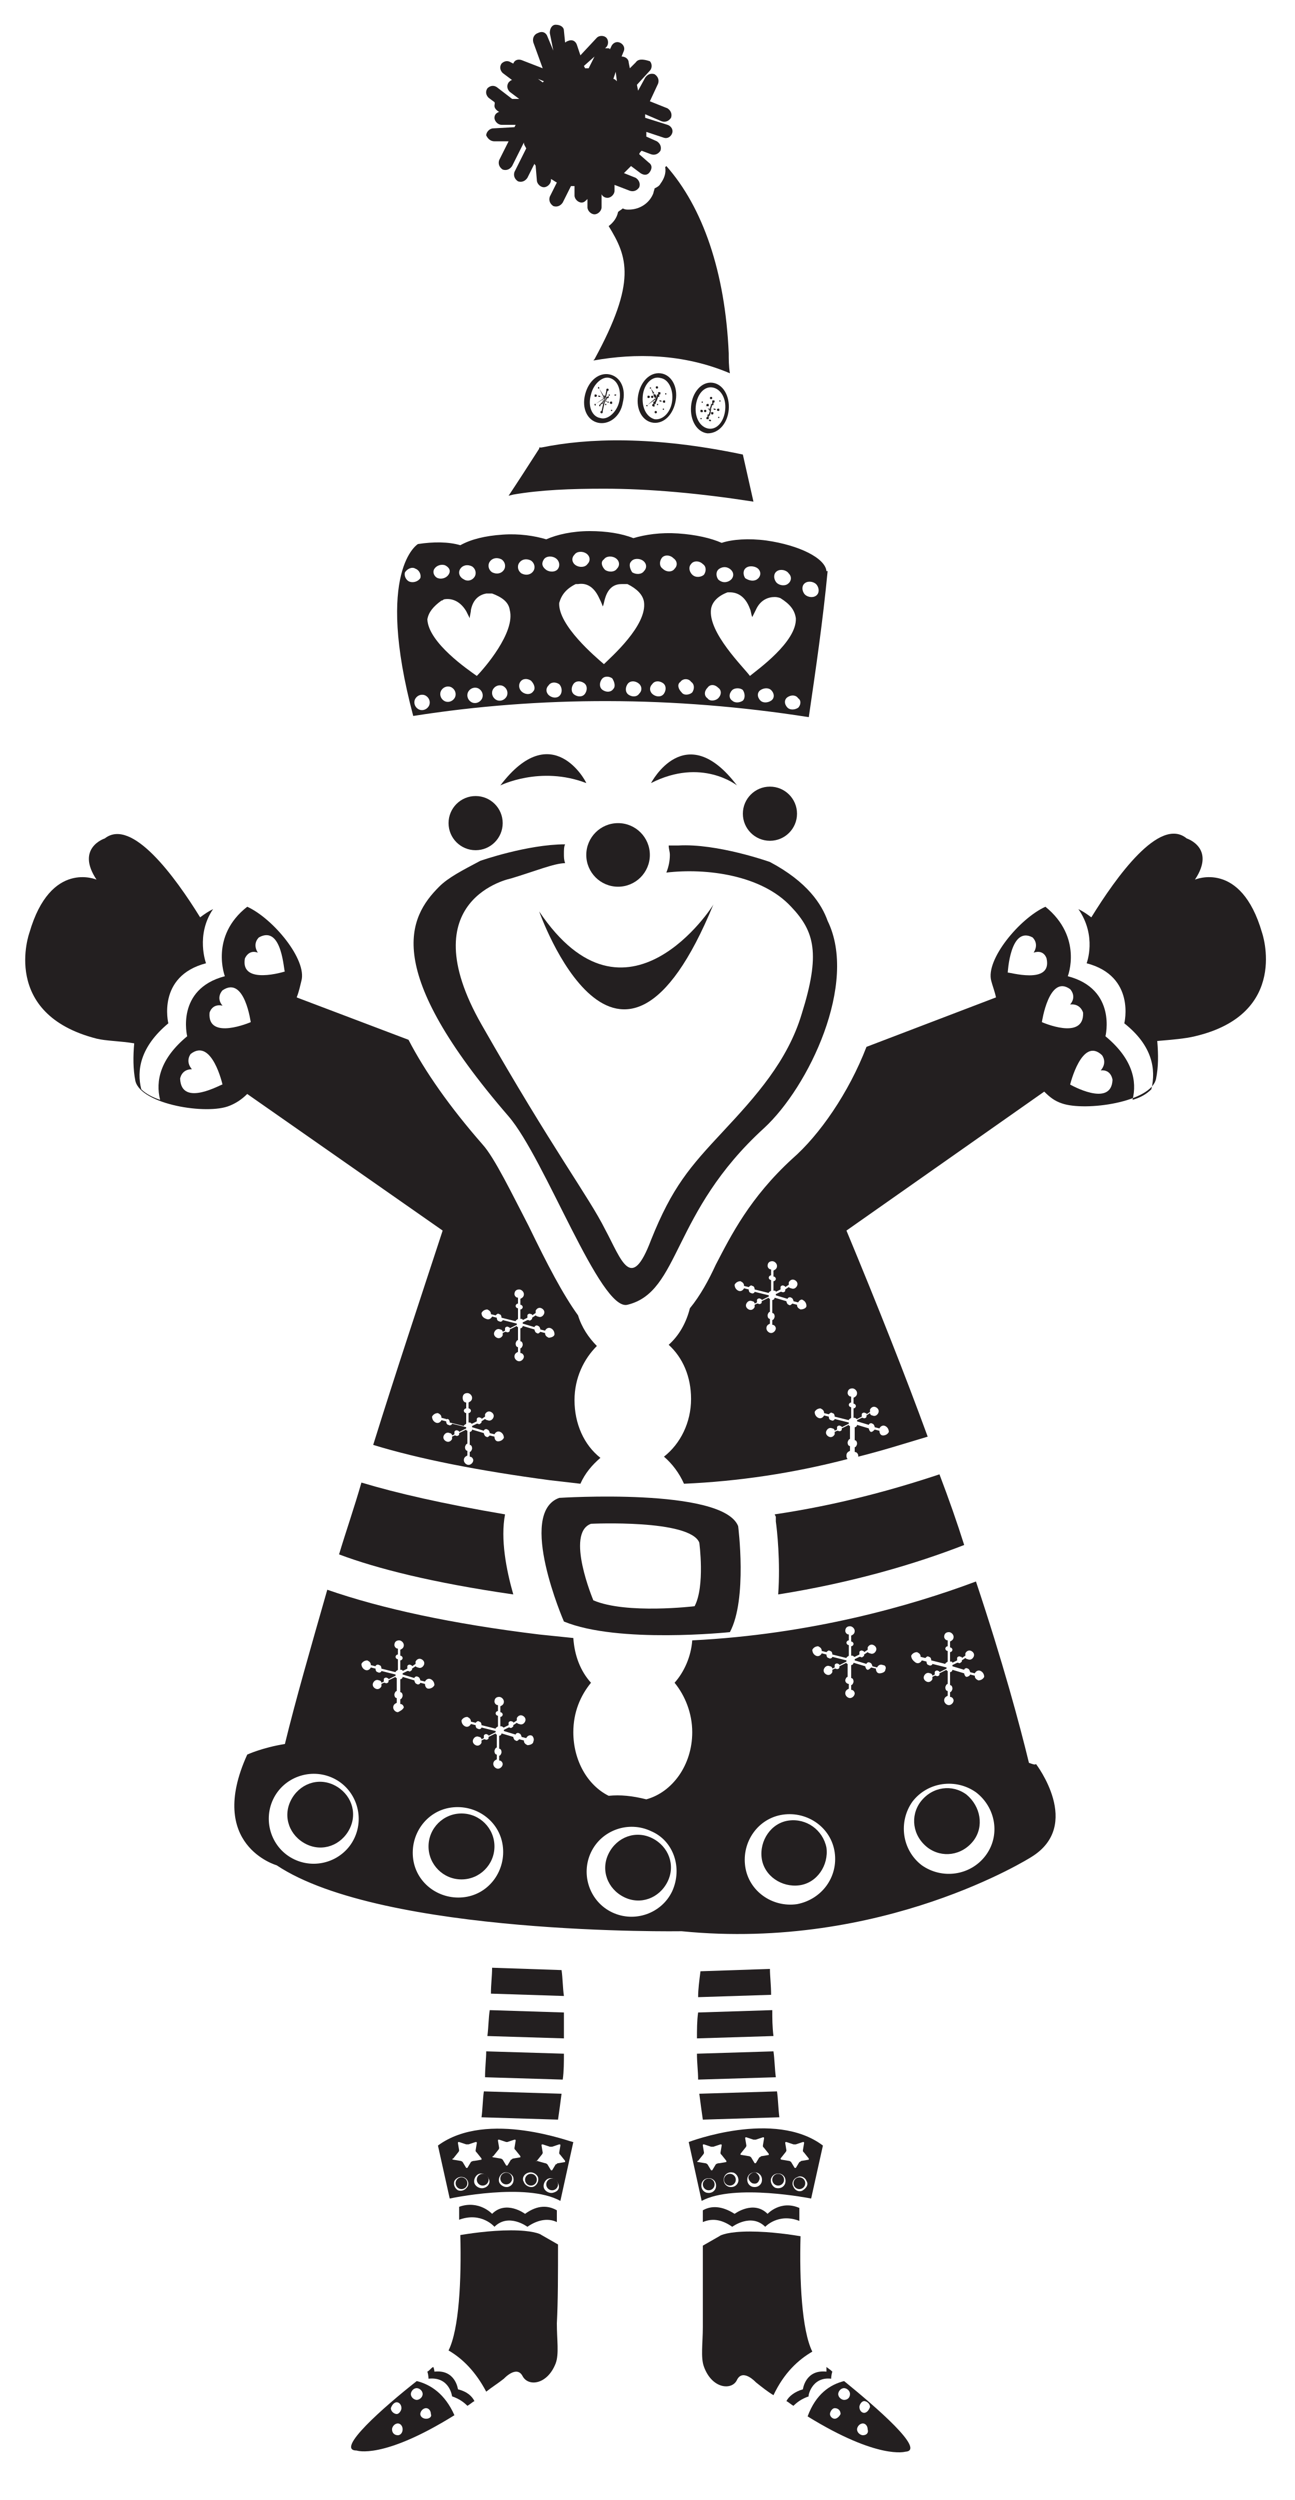 <?xml version="1.0" encoding="utf-8"?>
<!-- Generator: Adobe Illustrator 18.1.0, SVG Export Plug-In . SVG Version: 6.00 Build 0)  -->
<!DOCTYPE svg PUBLIC "-//W3C//DTD SVG 1.1//EN" "http://www.w3.org/Graphics/SVG/1.1/DTD/svg11.dtd">
<svg version="1.1" id="Layer_1" xmlns="http://www.w3.org/2000/svg" xmlns:xlink="http://www.w3.org/1999/xlink" x="0px" y="0px"
	 width="110px" height="212.3px" viewBox="0 0 110 212.3" enable-background="new 0 0 110 212.3" xml:space="preserve">
<g>
	<path fill="#231F20" d="M52.9,34.2c0.3-1.2-0.2-2.2-1.1-2.4c-0.9-0.2-1.8,0.5-2.1,1.7c-0.3,1.2,0.2,2.2,1.1,2.4
		C51.7,36.1,52.7,35.4,52.9,34.2z M50.2,33.5c0.2-0.9,1-1.6,1.6-1.4c0.7,0.2,1,1.1,0.8,2c-0.2,0.9-1,1.6-1.6,1.4
		C50.3,35.4,49.9,34.5,50.2,33.5z"/>
	<path fill="#231F20" d="M56.1,15.6c-0.1,0.2-0.3,0.3-0.5,0.4c0,0.1-0.1,0.3-0.1,0.4c-0.3,0.8-1.1,1.4-2.1,1.4c-0.2,0-0.3,0-0.5-0.1
		c-0.1,0.1-0.3,0.2-0.4,0.3c-0.1,0.5-0.4,0.9-0.8,1.2c1.6,2.6,2.4,4.7-1.2,11.3l-0.1,0.1c0,0,0.1,0,0.1,0C53.9,30,58,30,62,31.7
		c-0.1-0.6-0.1-1.2-0.1-1.7c-0.3-6.9-2.2-12.4-5.3-15.9c0,0-0.1,0.1-0.1,0.1C56.6,14.7,56.4,15.2,56.1,15.6z"/>
	<path fill="#231F20" d="M55.6,34.5c0,0,0-0.1,0-0.1l0-0.1c0,0,0.1,0,0.1,0c0,0,0-0.1,0-0.1l0.1-0.2c0,0,0,0,0,0l-0.1,0.9
		c0,0-0.1,0-0.1,0.1c0,0,0,0.1,0.1,0.1c0,0,0.1,0,0.1-0.1c0,0,0-0.1-0.1-0.1l0.1-0.9l0,0.1c0,0,0,0,0,0c0,0,0,0.1,0,0.1c0,0,0,0,0,0
		l0,0.1c0,0,0,0,0,0c0,0,0,0.1,0,0.1c0,0,0.1,0,0.1,0c0,0,0-0.1,0-0.1c0,0,0,0-0.1,0l0-0.1c0,0,0,0,0,0c0,0,0-0.1,0-0.1c0,0,0,0,0,0
		l0-0.1c0,0,0,0,0,0l0.5,0.7c0,0,0,0.1,0,0.1c0,0,0.1,0,0.1,0c0,0,0-0.1,0-0.1c0,0-0.1,0-0.1,0l-0.5-0.7c0,0,0,0,0,0c0,0,0,0,0,0
		l0.2,0c0,0,0,0.1,0.1,0.1c0,0,0.1,0,0.1,0l0.1,0c0,0,0,0.1,0.1,0.1c0.1,0,0.1,0,0.1-0.1c0-0.1,0-0.1-0.1-0.1c0,0-0.1,0-0.1,0.1
		l-0.1,0c0,0,0-0.1-0.1-0.1c0,0-0.1,0-0.1,0l-0.2,0c0,0,0,0,0,0l0.7-0.5c0,0,0.1,0,0.1,0c0,0,0-0.1,0-0.1c0,0-0.1,0-0.1,0
		c0,0,0,0.1,0,0.1l-0.7,0.5c0,0,0,0,0,0l0.1-0.3c0,0,0.1,0,0.1,0c0,0,0-0.1,0-0.1l0-0.1c0.1,0,0.1,0,0.1-0.1c0-0.1,0-0.1-0.1-0.1
		c-0.1,0-0.1,0-0.1,0c0,0,0,0.1,0,0.1l0,0.1c0,0-0.1,0-0.1,0c0,0,0,0.1,0,0.1l-0.1,0.2l0.1-0.8c0,0,0.1,0,0.1-0.1c0,0,0-0.1-0.1-0.1
		c0,0-0.1,0-0.1,0.1c0,0,0,0.1,0.1,0.1l-0.1,0.9c0,0,0,0,0,0l-0.1-0.2c0,0,0,0,0,0c0,0,0-0.1,0-0.1c0,0,0,0,0,0l0-0.1c0,0,0,0,0,0
		c0-0.1,0-0.1,0-0.1c-0.1,0-0.1,0-0.1,0c0,0.1,0,0.1,0,0.1c0,0,0,0,0.1,0l0,0.1c0,0,0,0,0,0c0,0,0,0.1,0,0.1c0,0,0,0,0,0l0,0.1
		L55.3,33c0,0,0-0.1,0-0.1c0,0-0.1,0-0.1,0c0,0,0,0.1,0,0.1c0,0,0.1,0,0.1,0l0.5,0.7c0,0,0,0,0,0l-0.3,0c0,0,0-0.1-0.1-0.1
		c0,0-0.1,0-0.1,0.1l-0.1,0c0,0,0-0.1-0.1-0.1c-0.1,0-0.1,0-0.1,0.1c0,0.1,0,0.1,0.1,0.1c0,0,0.1,0,0.1-0.1l0.1,0c0,0,0,0.1,0.1,0.1
		c0,0,0.1,0,0.1-0.1l0.3,0c0,0,0,0,0,0L55,34.4c0,0-0.1,0-0.1,0c0,0,0,0.1,0,0.1c0,0,0.1,0,0.1,0c0,0,0-0.1,0-0.1l0.7-0.5
		c0,0,0,0,0,0l-0.1,0.2c0,0-0.1,0-0.1,0c0,0,0,0.1,0,0.1l0,0.1c0,0-0.1,0-0.1,0.1c0,0.1,0,0.1,0.1,0.1
		C55.5,34.6,55.6,34.5,55.6,34.5z"/>
	<path fill="#231F20" d="M60.2,35.7C60.2,35.7,60.2,35.7,60.2,35.7c0.1,0.1,0.2,0.1,0.2,0C60.3,35.6,60.3,35.6,60.2,35.7l0.2-0.9
		l0,0.1c0,0,0,0,0,0c0,0,0,0.1,0,0.1c0,0,0,0,0,0l0,0.1c0,0,0,0,0,0c0,0,0,0.1,0.1,0.1c0,0,0.1,0,0.1-0.1c0-0.1,0-0.1-0.1-0.1
		c0,0,0,0-0.1,0l0-0.1c0,0,0,0,0,0c0,0,0-0.1,0-0.1c0,0,0,0,0,0l0-0.1c0,0,0,0,0,0l0.6,0.7c0,0,0,0.1,0,0.1c0,0,0.1,0,0.1,0
		c0,0,0-0.1,0-0.1c0,0-0.1,0-0.1,0l-0.6-0.7c0,0,0,0,0,0c0,0,0,0,0,0l0.2,0c0,0,0,0.1,0.1,0.1c0,0,0.1,0,0.1,0l0.1,0
		c0,0,0,0.1,0.1,0.1c0.1,0,0.1,0,0.1-0.1c0-0.1,0-0.1-0.1-0.1c0,0-0.1,0-0.1,0.1l-0.1,0c0,0,0-0.1-0.1-0.1c0,0-0.1,0-0.1,0l-0.2,0
		c0,0,0,0,0,0l0.7-0.6c0,0,0.1,0,0.1,0c0,0,0-0.1,0-0.1c0,0-0.1,0-0.1,0c0,0,0,0.1,0,0.1l-0.7,0.6c0,0,0,0,0,0l0.1-0.3
		c0,0,0.1,0,0.1,0c0,0,0-0.1,0-0.1l0-0.1c0,0,0.1,0,0.1-0.1c0-0.1,0-0.1-0.1-0.1c-0.1,0-0.1,0-0.1,0.1c0,0.1,0,0.1,0,0.1l0,0.1
		c0,0-0.1,0-0.1,0c0,0,0,0.1,0,0.1l-0.1,0.3l0.1-0.8c0,0,0.1,0,0.1-0.1c0,0,0-0.1-0.1-0.1c0,0-0.1,0-0.1,0.1c0,0,0,0.1,0.1,0.1
		l-0.1,0.9c0,0,0,0,0,0l-0.1-0.2c0,0,0,0,0,0c0,0,0-0.1,0-0.1c0,0,0,0,0,0l0-0.1c0,0,0,0,0,0c0-0.1,0-0.1-0.1-0.1c0,0-0.1,0-0.1,0.1
		c0,0.1,0,0.1,0.1,0.1c0,0,0,0,0.1,0l0,0.1c0,0,0,0,0,0c0,0,0,0.1,0,0.1c0,0,0,0,0,0l0,0.1l-0.5-0.6c0,0,0-0.1,0-0.1
		c0,0-0.1,0-0.1,0c0,0,0,0.1,0,0.1c0,0,0.1,0,0.1,0l0.6,0.7c0,0,0,0,0,0l-0.3,0c0,0,0-0.1-0.1-0.1c0,0-0.1,0-0.1,0.1l-0.1,0
		c0,0,0-0.1-0.1-0.1c-0.1,0-0.1,0-0.1,0.1c0,0.1,0,0.1,0.1,0.1c0.1,0,0.1,0,0.1-0.1l0.1,0c0,0,0,0.1,0.1,0.1c0,0,0.1,0,0.1-0.1
		l0.3,0c0,0,0,0,0,0l-0.7,0.6c0,0-0.1,0-0.1,0c0,0,0,0.1,0,0.1c0,0,0.1,0,0.1,0c0,0,0-0.1,0-0.1l0.7-0.6c0,0,0,0,0,0l-0.1,0.3
		c0,0-0.1,0-0.1,0c0,0,0,0.1,0,0.1l0,0.1c0,0-0.1,0-0.1,0.1c0,0.1,0,0.1,0.1,0.1c0.1,0,0.1,0,0.1-0.1c0,0,0-0.1,0-0.1l0-0.1
		c0,0,0.1,0,0.1,0c0,0,0-0.1,0-0.1l0.1-0.3c0,0,0,0,0,0L60.2,35.7C60.2,35.6,60.2,35.6,60.2,35.7z"/>
	<path fill="#231F20" d="M57.4,34c0.2-1.2-0.4-2.2-1.3-2.3c-0.9-0.1-1.7,0.7-1.9,1.9c-0.2,1.2,0.4,2.2,1.3,2.3
		C56.4,36,57.2,35.2,57.4,34z M54.6,33.6c0.1-1,0.8-1.7,1.5-1.5c0.7,0.1,1.1,1,1,1.9c-0.1,1-0.8,1.7-1.5,1.6
		C54.9,35.4,54.5,34.6,54.6,33.6z"/>
	<path fill="#231F20" d="M61.9,34.8c0.1-1.2-0.5-2.2-1.4-2.3c-0.9-0.1-1.7,0.8-1.8,2c-0.1,1.2,0.5,2.2,1.4,2.3
		C61.1,36.8,61.8,35.9,61.9,34.8z M59.1,34.5c0.1-1,0.7-1.7,1.4-1.6c0.7,0.1,1.2,0.9,1.1,1.9c-0.1,1-0.7,1.7-1.4,1.6
		C59.5,36.3,59,35.5,59.1,34.5z"/>
	<path fill="#231F20" d="M42.5,66.7c0,0,3.4-1.7,7.3-0.2C49.8,66.4,46.9,60.9,42.5,66.7z"/>
	<path fill="#231F20" d="M107.2,79.2c-1.8-6.2-5.7-4.5-5.7-4.5c1.8-2.7-0.7-3.5-0.7-3.5c-2.3-1.9-6,3.3-8.1,6.7
		c-0.4-0.3-0.7-0.5-1.1-0.7c1.6,2.3,0.7,4.6,0.7,4.6c4.2,1.1,3.2,5.1,3.2,5.1c2.4,1.9,2.7,3.9,2.3,5.6c-0.4,0.4-0.9,0.7-1.6,0.9
		c0.4-1.6,0-3.5-2.3-5.4c0,0,1-4-3.2-5.1c0,0,1.3-3.3-1.9-5.9c0,0,0,0,0,0c-2.2,1-5.1,4.5-4.6,6.3c0.1,0.4,0.3,0.9,0.4,1.4l-11,4.2
		c-1.5,3.9-4,7.5-6.3,9.5c-3.6,3.3-5.2,6.5-6.5,9c-0.6,1.3-1.3,2.6-2.2,3.7c-0.3,1.2-0.9,2.3-1.8,3.1c1.2,1.1,1.9,2.7,1.9,4.6
		c0,2-0.9,3.8-2.3,4.9c0.7,0.6,1.3,1.4,1.7,2.3c4.6-0.2,9.3-0.9,13.9-2.1c-0.1-0.1-0.1-0.2-0.1-0.3c0-0.2,0.1-0.3,0.3-0.4l0-0.4
		c-0.1,0-0.2-0.1-0.2-0.3c0-0.1,0.1-0.3,0.2-0.3l0-1.1c0,0-0.1,0-0.1-0.1l-0.6,0.3c0,0,0,0.1,0,0.1c0,0.1-0.2,0.2-0.3,0.1
		c0,0-0.1,0-0.1,0l-0.2,0.1c0,0.1,0,0.1,0,0.2c-0.1,0.2-0.3,0.3-0.5,0.2c-0.2-0.1-0.3-0.3-0.2-0.5c0.1-0.2,0.3-0.3,0.5-0.2
		c0.1,0,0.2,0.1,0.2,0.2l0.2-0.1c0-0.1,0-0.1,0-0.2c0-0.1,0.2-0.2,0.3-0.1c0,0,0.1,0,0.1,0.1l0.6-0.3c0,0,0-0.1,0-0.1l-1.2-0.3
		c0,0.1-0.2,0.2-0.3,0.1c-0.1,0-0.2-0.1-0.2-0.3l-0.4-0.1c-0.1,0.2-0.3,0.3-0.5,0.2c-0.2-0.1-0.3-0.3-0.3-0.5
		c0.1-0.2,0.3-0.3,0.5-0.3c0.2,0.1,0.3,0.2,0.3,0.4l0.4,0.1c0.1-0.1,0.2-0.2,0.3-0.1c0.1,0,0.2,0.1,0.2,0.3l1.2,0.3
		c0-0.1,0.1-0.1,0.2-0.2l0-0.9c-0.1,0-0.2-0.1-0.2-0.2s0.1-0.2,0.2-0.2l0-0.5c-0.2,0-0.3-0.2-0.3-0.3c0-0.2,0.1-0.4,0.4-0.4
		c0.2,0,0.4,0.2,0.4,0.4c0,0.2-0.1,0.3-0.3,0.4l0,0.5c0.1,0,0.2,0.1,0.2,0.2c0,0.1-0.1,0.2-0.2,0.2l0,0.8c0,0,0.1,0,0.1,0
		c0.1,0,0.1,0.1,0.2,0.1l0.4-0.2c0,0,0-0.1,0-0.2c0-0.1,0.2-0.2,0.3-0.1c0.1,0,0.1,0,0.1,0.1l0.3-0.2c0-0.1,0-0.2,0-0.2
		c0.1-0.2,0.3-0.3,0.5-0.2c0.2,0.1,0.3,0.3,0.2,0.5c-0.1,0.2-0.3,0.3-0.5,0.2c-0.1,0-0.2-0.1-0.2-0.2l-0.3,0.2c0,0,0,0.1,0,0.1
		c0,0.1-0.2,0.2-0.3,0.1c0,0-0.1,0-0.1,0l-0.4,0.2c0,0,0,0.1,0,0.1l1,0.3c0-0.1,0.2-0.2,0.3-0.1c0.1,0,0.2,0.2,0.2,0.3l0.4,0.1
		c0.1-0.2,0.3-0.3,0.5-0.2c0.2,0.1,0.3,0.3,0.3,0.5c-0.1,0.2-0.3,0.3-0.5,0.3c-0.2,0-0.3-0.2-0.3-0.4l-0.4-0.1
		c-0.1,0.1-0.2,0.2-0.3,0.2c-0.1,0-0.2-0.2-0.2-0.3l-1-0.3c0,0.1-0.1,0.2-0.2,0.2l0,1.1c0.1,0,0.2,0.1,0.2,0.3
		c0,0.1-0.1,0.3-0.2,0.3l0,0.4c0.2,0,0.3,0.2,0.3,0.3c0,0,0,0.1,0,0.1c2-0.5,3.9-1.1,5.9-1.7c-1.9-5.2-4.2-11-6.9-17.5l16.8-11.8
		c0.5,0.5,0.9,0.8,1.5,1c2,0.7,7.6-0.1,8-2.1c0.2-1,0.2-2,0.1-3.2c1.2-0.1,2.4-0.2,3.2-0.4C109.6,86.1,107.2,79.2,107.2,79.2z
		 M68.5,110.9c0,0.2-0.3,0.3-0.5,0.3c-0.2-0.1-0.3-0.2-0.3-0.4l-0.4-0.1c-0.1,0.1-0.2,0.2-0.3,0.1c-0.1,0-0.2-0.2-0.2-0.3l-1-0.3
		c0,0.1-0.1,0.2-0.2,0.2l0,1.1c0.1,0,0.2,0.1,0.2,0.3c0,0.1-0.1,0.3-0.2,0.3l0,0.4c0.2,0,0.3,0.2,0.3,0.3c0,0.2-0.2,0.4-0.4,0.4
		c-0.2,0-0.4-0.2-0.4-0.4c0-0.2,0.1-0.3,0.3-0.4l0-0.4c-0.1,0-0.2-0.1-0.2-0.3c0-0.1,0.1-0.3,0.2-0.3l0-1.1c0,0-0.1,0-0.1-0.1
		l-0.6,0.3c0,0,0,0.1,0,0.1c0,0.1-0.2,0.2-0.3,0.1c0,0-0.1,0-0.1,0l-0.2,0.1c0,0.1,0,0.1,0,0.2c-0.1,0.2-0.3,0.3-0.5,0.2
		c-0.2-0.1-0.3-0.3-0.2-0.5c0.1-0.2,0.3-0.3,0.5-0.2c0.1,0,0.2,0.1,0.2,0.2l0.2-0.1c0-0.1,0-0.1,0-0.2c0-0.1,0.2-0.2,0.3-0.1
		c0,0,0.1,0,0.1,0.1l0.6-0.3c0,0,0-0.1,0-0.1l-1.2-0.3c0,0.1-0.2,0.2-0.3,0.1c-0.1,0-0.2-0.1-0.2-0.3l-0.4-0.1
		c-0.1,0.2-0.3,0.3-0.5,0.2c-0.2-0.1-0.3-0.3-0.3-0.5c0.1-0.2,0.3-0.3,0.5-0.3c0.2,0.1,0.3,0.2,0.3,0.4l0.4,0.1
		c0.1-0.1,0.2-0.2,0.3-0.1c0.1,0,0.2,0.1,0.2,0.3l1.2,0.3c0-0.1,0.1-0.1,0.2-0.2l0-0.9c-0.1,0-0.2-0.1-0.2-0.2s0.1-0.2,0.2-0.2
		l0-0.5c-0.2,0-0.3-0.2-0.3-0.3c0-0.2,0.1-0.4,0.4-0.4c0.2,0,0.4,0.2,0.4,0.4c0,0.2-0.1,0.3-0.3,0.4l0,0.5c0.1,0,0.2,0.1,0.2,0.2
		c0,0.1-0.1,0.2-0.2,0.2l0,0.8c0,0,0.1,0,0.1,0c0.1,0,0.1,0.1,0.1,0.1l0.4-0.2c0,0,0-0.1,0-0.2c0-0.1,0.2-0.2,0.3-0.1
		c0,0,0.1,0,0.1,0.1l0.3-0.2c0-0.1,0-0.2,0-0.2c0.1-0.2,0.3-0.3,0.5-0.2c0.2,0.1,0.3,0.3,0.2,0.5c-0.1,0.2-0.3,0.3-0.5,0.2
		c-0.1,0-0.2-0.1-0.2-0.1l-0.3,0.2c0,0,0,0.1,0,0.1c0,0.1-0.2,0.2-0.3,0.1c0,0-0.1,0-0.1,0l-0.4,0.2c0,0,0,0.1,0,0.1l1,0.3
		c0-0.1,0.2-0.2,0.3-0.1c0.1,0,0.2,0.2,0.2,0.3l0.4,0.1c0.1-0.2,0.3-0.3,0.4-0.2C68.4,110.5,68.5,110.7,68.5,110.9z M85.6,82.6
		C85.6,82.6,85.6,82.6,85.6,82.6c0,0,0.2-4,2.1-3c0,0,0.6,0.5,0.1,1.3c0.9-0.3,1.1,0.5,1.1,0.5C89.4,83.7,85.6,82.5,85.6,82.6z
		 M88.5,86.8C88.5,86.8,88.4,86.8,88.5,86.8c0,0,0.6-4.1,2.4-2.8c0,0,0.6,0.6,0,1.3C91.8,85.2,92,86,92,86
		C92.1,88.4,88.5,86.8,88.5,86.8z M90.9,92.1C90.9,92.1,90.8,92.1,90.9,92.1c0,0,1-4.1,2.7-2.5c0,0,0.5,0.6-0.1,1.3
		c0.9-0.1,1,0.8,1,0.8C94.4,94.1,90.9,92.1,90.9,92.1z"/>
	<path fill="#231F20" d="M47.5,127.2c-3.6,1.3,0.4,10.5,0.4,10.5c4.6,1.9,14.1,0.9,14.1,0.9c1.5-2.8,0.7-9,0.7-9
		C61.4,126.3,47.5,127.2,47.5,127.2z M59.4,131c0,0,0.5,3.7-0.4,5.4c0,0-5.8,0.7-8.6-0.5c0,0-2.4-5.7-0.2-6.5
		C50.2,129.4,58.6,129,59.4,131z"/>
	<path fill="#231F20" d="M50.9,34.4c0,0.1,0,0.1,0,0.1c0,0,0.1,0,0.1,0c0,0,0-0.1,0-0.1l0.1-0.1c0,0,0.1,0,0.1,0c0,0,0-0.1,0-0.1
		l0.1-0.2c0,0,0,0,0,0l-0.2,0.9c0,0-0.1,0-0.1,0.1c0,0,0,0.1,0.1,0.1c0,0,0.1,0,0.1-0.1c0,0,0-0.1,0-0.1l0.2-0.9l0,0.1c0,0,0,0,0,0
		c0,0,0,0.1,0,0.1c0,0,0,0,0,0l0,0.1c0,0,0,0,0,0c0,0,0,0.1,0,0.1c0,0,0.1,0,0.1,0c0,0,0-0.1,0-0.1c0,0,0,0-0.1,0l0-0.1c0,0,0,0,0,0
		c0,0,0-0.1,0-0.1c0,0,0,0,0,0l0-0.1c0,0,0,0,0,0l0.5,0.8c0,0,0,0.1,0,0.1c0,0,0.1,0,0.1,0c0,0,0-0.1,0-0.1c0,0-0.1,0-0.1,0
		l-0.5-0.8c0,0,0,0,0,0c0,0,0,0,0,0l0.2,0.1c0,0,0,0.1,0,0.1c0,0,0.1,0,0.1,0l0.1,0c0,0,0,0.1,0.1,0.1c0.1,0,0.1,0,0.1-0.1
		c0-0.1,0-0.1-0.1-0.1c0,0-0.1,0-0.1,0.1l-0.1,0c0,0,0-0.1,0-0.1c0,0-0.1,0-0.1,0l-0.2,0c0,0,0,0,0,0l0.8-0.5c0,0,0.1,0,0.1,0
		c0,0,0.1-0.1,0-0.1c0,0-0.1,0-0.1,0c0,0,0,0.1,0,0.1l-0.8,0.5c0,0,0,0,0,0l0.2-0.3c0,0,0.1,0,0.1,0c0,0,0-0.1,0-0.1l0-0.1
		c0.1,0,0.1,0,0.1,0c0-0.1,0-0.1,0-0.1c0,0-0.1,0-0.1,0c0,0,0,0.1,0,0.1l-0.1,0.1c0,0-0.1,0-0.1,0c0,0,0,0.1,0,0.1l-0.1,0.2l0.2-0.8
		c0,0,0.1,0,0.1-0.1c0,0,0-0.1-0.1-0.1c0,0-0.1,0-0.1,0.1c0,0,0,0.1,0,0.1l-0.2,0.9c0,0,0,0,0,0l0-0.2c0,0,0,0,0,0c0,0,0-0.1,0-0.1
		c0,0,0,0,0,0l0-0.1c0,0,0,0,0.1,0c0,0,0-0.1,0-0.1c0,0-0.1,0-0.1,0c0,0,0,0.1,0,0.1c0,0,0,0,0.1,0l0,0.1c0,0,0,0,0,0
		c0,0,0,0.1,0,0.1c0,0,0,0,0,0l0,0.1L50.9,33c0,0,0-0.1,0-0.1c0,0-0.1-0.1-0.1,0c0,0,0,0.1,0,0.1c0,0,0.1,0,0.1,0l0.5,0.8
		c0,0,0,0,0,0L51,33.7c0,0,0-0.1-0.1-0.1c0,0-0.1,0-0.1,0l-0.1,0c0,0,0-0.1-0.1-0.1c-0.1,0-0.1,0-0.1,0.1c0,0.1,0,0.1,0.1,0.1
		c0,0,0.1,0,0.1-0.1l0.1,0c0,0,0,0.1,0.1,0.1c0,0,0.1,0,0.1,0l0.3,0.1c0,0,0,0,0,0l-0.7,0.5c0,0-0.1,0-0.1,0c0,0,0,0.1,0,0.1
		c0,0,0.1,0.1,0.1,0c0,0,0-0.1,0-0.1l0.8-0.5c0,0,0,0,0,0l-0.1,0.2c0,0-0.1,0-0.1,0c0,0,0,0.1,0,0.1l-0.1,0.1
		C51,34.3,51,34.3,50.9,34.4z"/>
	<circle fill="#231F20" cx="52.5" cy="72.6" r="2.7"/>
	<path fill="#231F20" d="M46,38c-0.1,0-0.1,0-0.2,0l0,0.1c0,0,0,0,0,0c-0.9,1.4-1.8,2.8-2.6,4l0.4-0.1c2.3-0.4,4.9-0.5,7.7-0.5
		c3.9,0,8.2,0.4,12.7,1.1l0,0c-0.3-1.3-0.6-2.7-0.9-4C55.5,37,49.9,37.2,46,38z"/>
	<circle fill="#231F20" cx="40.4" cy="69.9" r="2.3"/>
	<circle fill="#231F20" cx="65.4" cy="69.1" r="2.3"/>
	<path fill="#231F20" d="M62.6,66.7c-4.4-5.8-7.3-0.2-7.3-0.2C59.6,64.3,62.6,66.7,62.6,66.7z"/>
	<path fill="#231F20" d="M55.4,156.1c-1.4-0.7-3-0.1-3.7,1.3c-0.7,1.4-0.1,3,1.3,3.7c1.4,0.7,3,0.1,3.7-1.3
		C57.4,158.4,56.8,156.8,55.4,156.1z"/>
	<path fill="#231F20" d="M28.4,151.6c-1.4-0.7-3-0.1-3.7,1.3c-0.7,1.4-0.1,3,1.3,3.7c1.4,0.7,3,0.1,3.7-1.3
		C30.4,153.9,29.8,152.3,28.4,151.6z"/>
	<path fill="#231F20" d="M20.1,76.7c0.2,0,0.5,0.1,0.8,0.2C20.6,76.8,20.3,76.7,20.1,76.7z"/>
	<path fill="#231F20" d="M37.6,104.5c-1.9,5.8-4,12.1-5.9,18.2c3.9,1.2,9,2.2,15,3c0.9,0.1,1.7,0.2,2.6,0.3c0.4-0.9,1-1.6,1.7-2.2
		c-1.4-1.1-2.2-2.9-2.2-4.9c0-1.9,0.8-3.5,1.9-4.6c-0.7-0.7-1.3-1.6-1.6-2.6c-1.3-1.8-2.6-4.3-4.2-7.6c-1.4-2.7-2.9-5.8-3.9-6.9
		c-2.8-3.2-4.9-6.2-6.3-8.9l-9.5-3.6c0.2-0.5,0.3-1,0.4-1.4c0.5-1.8-2.4-5.3-4.6-6.3c0,0,0,0,0,0c-3.2,2.5-1.9,5.9-1.9,5.9
		c-4.2,1.1-3.2,5.1-3.2,5.1c-2.3,1.9-2.7,3.8-2.3,5.4c-0.6-0.2-1.2-0.5-1.6-0.9c-0.4-1.6-0.1-3.6,2.3-5.6c0,0-1-4,3.2-5.1
		c0,0-0.9-2.4,0.6-4.6c-0.4,0.2-0.7,0.4-1.1,0.7c-2.1-3.4-5.8-8.5-8.1-6.7c0,0-2.5,0.8-0.7,3.5c0,0-3.9-1.7-5.7,4.5
		c0,0-2.5,6.9,5.7,9c0.8,0.2,2,0.2,3.2,0.4c-0.1,1.1-0.1,2.2,0.1,3.2c0.5,2,6.1,2.9,8,2.1c0.5-0.2,1-0.5,1.5-1L37.6,104.5z
		 M40.9,111.5c0.1-0.2,0.3-0.3,0.5-0.3c0.2,0.1,0.3,0.2,0.3,0.4l0.4,0.1c0.1-0.1,0.2-0.2,0.3-0.1c0.1,0,0.2,0.1,0.2,0.3l1.2,0.3
		c0-0.1,0.1-0.1,0.2-0.2l0-0.9c-0.1,0-0.2-0.1-0.2-0.2c0-0.1,0.1-0.2,0.2-0.2l0-0.5c-0.2,0-0.3-0.2-0.3-0.3c0-0.2,0.1-0.4,0.4-0.4
		c0.2,0,0.4,0.2,0.4,0.4c0,0.2-0.1,0.3-0.3,0.4l0,0.5c0.1,0,0.2,0.1,0.2,0.2c0,0.1-0.1,0.2-0.2,0.2l0,0.8c0,0,0.1,0,0.1,0
		c0.1,0,0.1,0.1,0.1,0.1l0.4-0.2c0,0,0-0.1,0-0.2c0-0.1,0.2-0.2,0.3-0.1c0.1,0,0.1,0,0.1,0.1l0.3-0.2c0-0.1,0-0.2,0-0.2
		c0.1-0.2,0.3-0.3,0.5-0.2c0.2,0.1,0.3,0.3,0.2,0.5c-0.1,0.2-0.3,0.3-0.5,0.2c-0.1,0-0.2-0.1-0.2-0.1l-0.3,0.2c0,0,0,0.1,0,0.1
		c-0.1,0.1-0.2,0.2-0.3,0.1c0,0-0.1,0-0.1,0l-0.4,0.2c0,0,0,0.1,0,0.1l1,0.3c0-0.1,0.2-0.2,0.3-0.1c0.1,0,0.2,0.2,0.2,0.3l0.4,0.1
		c0.1-0.2,0.3-0.3,0.5-0.2c0.2,0.1,0.3,0.3,0.3,0.5c0,0.2-0.3,0.3-0.5,0.3c-0.2-0.1-0.3-0.2-0.3-0.4l-0.4-0.1
		c-0.1,0.1-0.2,0.2-0.3,0.1c-0.1,0-0.2-0.2-0.2-0.3l-1-0.3c0,0.1-0.1,0.2-0.2,0.2l0,1.1c0.1,0,0.2,0.1,0.2,0.3
		c0,0.1-0.1,0.3-0.2,0.3l0,0.4c0.2,0,0.3,0.2,0.3,0.3c0,0.2-0.2,0.4-0.4,0.4c-0.2,0-0.4-0.2-0.4-0.4c0-0.2,0.1-0.3,0.3-0.4l0-0.4
		c-0.1,0-0.2-0.1-0.2-0.3c0-0.1,0.1-0.3,0.2-0.3l0-1.1c0,0-0.1,0-0.1-0.1l-0.6,0.3c0,0,0,0.1,0,0.1c0,0.1-0.2,0.2-0.3,0.1
		c0,0-0.1,0-0.1,0l-0.2,0.1c0,0.1,0,0.1,0,0.2c-0.1,0.2-0.3,0.3-0.5,0.2c-0.2-0.1-0.3-0.3-0.2-0.5c0.1-0.2,0.3-0.3,0.5-0.2
		c0.1,0,0.2,0.1,0.2,0.2l0.2-0.1c0-0.1,0-0.1,0-0.2c0-0.1,0.2-0.2,0.3-0.1c0,0,0.1,0,0.1,0.1l0.6-0.3c0,0,0-0.1,0-0.1l-1.2-0.3
		c0,0.1-0.2,0.2-0.3,0.1c-0.1,0-0.2-0.1-0.2-0.3l-0.4-0.1c-0.1,0.2-0.3,0.3-0.5,0.2C41,111.9,40.9,111.7,40.9,111.5z M38,120.5
		c0.1,0,0.2,0.1,0.2,0.3l1.2,0.3c0-0.1,0.1-0.1,0.2-0.2l0-0.9c-0.1,0-0.2-0.1-0.2-0.2c0-0.1,0.1-0.2,0.2-0.2l0-0.5
		c-0.2,0-0.3-0.2-0.3-0.4c0-0.2,0.1-0.4,0.4-0.4c0.2,0,0.4,0.2,0.4,0.4c0,0.2-0.1,0.3-0.3,0.4l0,0.5c0.1,0,0.2,0.1,0.2,0.2
		c0,0.1-0.1,0.2-0.2,0.2l0,0.8c0,0,0,0,0.1,0c0.1,0,0.1,0.1,0.2,0.1l0.4-0.2c0,0,0-0.1,0-0.2c0-0.1,0.2-0.2,0.3-0.1
		c0.1,0,0.1,0,0.1,0.1l0.3-0.2c0-0.1,0-0.2,0-0.2c0.1-0.2,0.3-0.3,0.5-0.2c0.2,0.1,0.3,0.3,0.2,0.5c-0.1,0.2-0.3,0.3-0.5,0.2
		c-0.1,0-0.2-0.1-0.2-0.1l-0.3,0.2c0,0,0,0.1,0,0.1c-0.1,0.1-0.2,0.2-0.3,0.1c0,0-0.1,0-0.1,0l-0.4,0.2c0,0,0,0.1,0,0.1l1,0.3
		c0-0.1,0.2-0.2,0.3-0.1c0.1,0,0.2,0.2,0.2,0.3l0.4,0.1c0.1-0.2,0.3-0.3,0.5-0.2c0.2,0.1,0.3,0.3,0.3,0.5c-0.1,0.2-0.3,0.3-0.5,0.3
		c-0.2,0-0.3-0.2-0.3-0.4l-0.4-0.1c-0.1,0.1-0.2,0.2-0.3,0.1c-0.1,0-0.2-0.2-0.2-0.3l-1-0.3c0,0.1-0.1,0.2-0.2,0.2l0,1.1
		c0.1,0,0.2,0.1,0.2,0.3c0,0.1-0.1,0.3-0.2,0.3l0,0.4c0.2,0,0.3,0.2,0.3,0.3c0,0.2-0.2,0.4-0.4,0.4c-0.2,0-0.4-0.2-0.4-0.4
		c0-0.2,0.1-0.3,0.3-0.4l0-0.4c-0.1,0-0.2-0.1-0.2-0.3c0-0.1,0.1-0.3,0.2-0.3l0-1.1c0,0-0.1,0-0.1-0.1l-0.6,0.3c0,0,0,0.1,0,0.1
		c0,0.1-0.2,0.2-0.3,0.1c0,0-0.1,0-0.1,0l-0.2,0.1c0,0.1,0,0.1,0,0.2c-0.1,0.2-0.3,0.3-0.5,0.2c-0.2-0.1-0.3-0.3-0.2-0.5
		c0.1-0.2,0.3-0.3,0.5-0.2c0.1,0,0.2,0.1,0.2,0.2l0.2-0.1c0-0.1,0-0.1,0-0.2c0-0.1,0.2-0.2,0.3-0.1c0,0,0.1,0,0.1,0.1l0.6-0.3
		c0,0,0-0.1,0-0.1l-1.2-0.3c0,0.1-0.2,0.2-0.3,0.1c-0.1,0-0.2-0.1-0.2-0.3l-0.4-0.1c-0.1,0.2-0.3,0.3-0.5,0.2
		c-0.2-0.1-0.3-0.3-0.3-0.5c0.1-0.2,0.3-0.3,0.5-0.3c0.2,0.1,0.3,0.2,0.3,0.4l0.4,0.1C37.8,120.6,37.9,120.5,38,120.5z M20.8,81.4
		c0,0,0.3-0.8,1.1-0.5c-0.5-0.8,0.1-1.3,0.1-1.3c2-1.1,2.1,3,2.2,2.9c0,0,0,0,0,0C24.2,82.5,20.4,83.7,20.8,81.4z M18.9,92.1
		c0-0.1-3.5,2-3.6-0.5c0,0,0.1-0.8,1-0.8c-0.6-0.7-0.1-1.3-0.1-1.3C18,88.1,18.9,92.1,18.9,92.1C18.9,92.1,18.9,92.1,18.9,92.1z
		 M17.8,86c0,0,0.2-0.8,1.1-0.6c-0.6-0.7,0-1.3,0-1.3c1.9-1.3,2.4,2.8,2.4,2.7c0,0,0,0,0,0C21.3,86.8,17.6,88.4,17.8,86z"/>
	<circle fill="#231F20" cx="39.2" cy="156.8" r="2.8"/>
	<path fill="#231F20" d="M30.7,125.9c-0.6,2.1-1.3,4.1-1.9,6.1c3.2,1.2,7.9,2.4,14.8,3.4c-0.6-2.1-1.1-4.7-0.7-6.8
		C37.6,127.7,33.7,126.8,30.7,125.9z"/>
	<path fill="#231F20" d="M67,154.6c-1.5,0.2-2.5,1.7-2.3,3.2c0.2,1.5,1.7,2.5,3.2,2.3c1.5-0.2,2.5-1.7,2.3-3.2
		C69.9,155.4,68.5,154.4,67,154.6z"/>
	<path fill="#231F20" d="M87.4,149.7c-0.8-3.3-2.2-8.5-4.5-15.4c-5.6,2.1-14.1,4.5-24.1,5c-0.1,1.4-0.7,2.7-1.5,3.6
		c0.9,1.1,1.5,2.6,1.5,4.2c0,2.8-1.7,5.1-3.9,5.7c-1.2-0.3-2.2-0.4-3.2-0.3c-1.8-0.9-3-3-3-5.4c0-1.7,0.6-3.1,1.5-4.2
		c-0.9-1-1.4-2.3-1.5-3.8c-1-0.1-1.9-0.2-2.9-0.3c-7.4-0.9-13.4-2.2-18-3.8c-1.4,4.9-2.7,9.4-3.6,13.1c-1.9,0.3-3.2,0.9-3.2,0.9
		c-3.5,7.7,2.5,9.4,2.5,9.4c9,6,34.4,5.6,34.4,5.6c17.1,1.7,29.7-6.3,29.7-6.3c4.4-2.7,0.4-7.9,0.4-7.9
		C87.9,149.9,87.7,149.8,87.4,149.7z M30.1,156.1c-0.9,1.9-3.2,2.7-5.1,1.8c-1.9-0.9-2.7-3.2-1.8-5.1c0.9-1.9,3.2-2.7,5.1-1.8
		C30.2,151.9,31,154.2,30.1,156.1z M33.8,145.4c-0.2,0-0.4-0.2-0.4-0.4c0-0.2,0.1-0.3,0.3-0.4l0-0.4c-0.1,0-0.2-0.1-0.2-0.3
		c0-0.1,0.1-0.3,0.2-0.3l0-1.1c0,0-0.1,0-0.1-0.1l-0.6,0.3c0,0,0,0.1,0,0.1c0,0.1-0.2,0.2-0.3,0.1c0,0-0.1,0-0.1,0l-0.2,0.1
		c0,0.1,0,0.1,0,0.2c-0.1,0.2-0.3,0.3-0.5,0.2c-0.2-0.1-0.3-0.3-0.2-0.5c0.1-0.2,0.3-0.3,0.5-0.2c0.1,0,0.2,0.1,0.2,0.2l0.2-0.1
		c0-0.1,0-0.1,0-0.2c0-0.1,0.2-0.2,0.3-0.1c0,0,0.1,0,0.1,0.1l0.6-0.3c0,0,0-0.1,0-0.1l-1.2-0.3c0,0.1-0.2,0.2-0.3,0.1
		c-0.1,0-0.2-0.1-0.2-0.3l-0.4-0.1c-0.1,0.2-0.3,0.3-0.5,0.2c-0.2-0.1-0.3-0.3-0.3-0.5c0.1-0.2,0.3-0.3,0.5-0.3
		c0.2,0.1,0.3,0.2,0.3,0.4l0.4,0.1c0-0.1,0.2-0.2,0.3-0.1c0.1,0,0.2,0.1,0.2,0.3l1.2,0.3c0-0.1,0.1-0.1,0.2-0.2l0-0.9
		c-0.1,0-0.2-0.1-0.2-0.2c0-0.1,0.1-0.2,0.2-0.2l0-0.5c-0.2,0-0.3-0.2-0.3-0.3c0-0.2,0.1-0.4,0.4-0.4c0.2,0,0.4,0.2,0.4,0.4
		c0,0.2-0.1,0.3-0.3,0.4l0,0.5c0.1,0,0.2,0.1,0.2,0.2c0,0.1-0.1,0.2-0.2,0.2l0,0.8c0,0,0.1,0,0.1,0c0.1,0,0.1,0.1,0.1,0.1l0.4-0.2
		c0,0,0-0.1,0-0.2c0-0.1,0.2-0.2,0.3-0.1c0,0,0.1,0,0.1,0.1l0.3-0.2c0-0.1,0-0.2,0-0.2c0.1-0.2,0.3-0.3,0.5-0.2
		c0.2,0.1,0.3,0.3,0.2,0.5c-0.1,0.2-0.3,0.3-0.5,0.2c-0.1,0-0.2-0.1-0.2-0.1l-0.3,0.2c0,0,0,0.1,0,0.1c-0.1,0.1-0.2,0.2-0.3,0.1
		c0,0-0.1,0-0.1,0l-0.4,0.2c0,0,0,0.1,0,0.1l1,0.3c0-0.1,0.2-0.2,0.3-0.1c0.1,0,0.2,0.2,0.2,0.3l0.4,0.1c0.1-0.2,0.3-0.3,0.5-0.2
		c0.2,0.1,0.3,0.3,0.3,0.5c-0.1,0.2-0.3,0.3-0.5,0.3c-0.2,0-0.3-0.2-0.3-0.4l-0.4-0.1c0,0.1-0.2,0.2-0.3,0.1c-0.1,0-0.2-0.2-0.2-0.3
		l-1-0.3c0,0.1-0.1,0.2-0.2,0.2l0,1.1c0.1,0,0.2,0.1,0.2,0.3c0,0.1-0.1,0.3-0.2,0.3l0,0.4c0.2,0,0.3,0.2,0.3,0.3
		C34.2,145.2,34,145.3,33.8,145.4z M39.5,161.1c-2.1,0.3-4.1-1.1-4.4-3.2c-0.3-2.1,1.1-4.1,3.2-4.4c2.1-0.3,4.1,1.1,4.4,3.2
		C43,158.8,41.6,160.8,39.5,161.1z M45.3,147.9c0,0.2-0.3,0.3-0.5,0.3c-0.2-0.1-0.3-0.2-0.3-0.4l-0.4-0.1c-0.1,0.1-0.2,0.2-0.3,0.1
		c-0.1,0-0.2-0.2-0.2-0.3l-1-0.3c0,0.1-0.1,0.2-0.2,0.2l0,1.1c0.1,0,0.2,0.1,0.2,0.3c0,0.1-0.1,0.3-0.2,0.3l0,0.4
		c0.2,0,0.3,0.2,0.3,0.3c0,0.2-0.2,0.4-0.4,0.4c-0.2,0-0.4-0.2-0.4-0.4c0-0.2,0.1-0.3,0.3-0.4l0-0.4c-0.1,0-0.2-0.1-0.2-0.3
		c0-0.1,0.1-0.3,0.2-0.3l0-1.1c0,0-0.1,0-0.1-0.1l-0.6,0.3c0,0,0,0.1,0,0.1c0,0.1-0.2,0.2-0.3,0.1c0,0-0.1,0-0.1,0l-0.2,0.1
		c0,0.1,0,0.1,0,0.2c-0.1,0.2-0.3,0.3-0.5,0.2c-0.2-0.1-0.3-0.3-0.2-0.5c0.1-0.2,0.3-0.3,0.5-0.2c0.1,0,0.2,0.1,0.2,0.2l0.2-0.1
		c0-0.1,0-0.1,0-0.2c0-0.1,0.2-0.2,0.3-0.1c0,0,0.1,0,0.1,0.1l0.6-0.3c0,0,0-0.1,0-0.1l-1.2-0.3c0,0.1-0.2,0.2-0.3,0.1
		c-0.1,0-0.2-0.1-0.2-0.3l-0.4-0.1c-0.1,0.2-0.3,0.3-0.5,0.2c-0.2-0.1-0.3-0.3-0.3-0.5c0.1-0.2,0.3-0.3,0.5-0.3
		c0.2,0.1,0.3,0.2,0.3,0.4l0.4,0.1c0.1-0.1,0.2-0.2,0.3-0.1c0.1,0,0.2,0.1,0.2,0.3l1.2,0.3c0-0.1,0.1-0.1,0.2-0.2l0-0.9
		c-0.1,0-0.2-0.1-0.2-0.2c0-0.1,0.1-0.2,0.2-0.2l0-0.5c-0.2,0-0.3-0.2-0.3-0.3c0-0.2,0.1-0.4,0.4-0.4c0.2,0,0.4,0.2,0.4,0.4
		c0,0.2-0.1,0.3-0.3,0.4l0,0.5c0.1,0,0.2,0.1,0.2,0.2c0,0.1-0.1,0.2-0.2,0.2l0,0.8c0,0,0,0,0.1,0c0.1,0,0.1,0.1,0.2,0.1l0.4-0.2
		c0,0,0-0.1,0-0.2c0-0.1,0.2-0.2,0.3-0.1c0.1,0,0.1,0,0.1,0.1l0.3-0.2c0-0.1,0-0.2,0-0.2c0.1-0.2,0.3-0.3,0.5-0.2
		c0.2,0.1,0.3,0.3,0.2,0.5c-0.1,0.2-0.3,0.3-0.5,0.2c-0.1,0-0.2-0.1-0.2-0.1l-0.3,0.2c0,0,0,0.1,0,0.1c-0.1,0.1-0.2,0.2-0.3,0.1
		c0,0-0.1,0-0.1,0l-0.4,0.2c0,0,0,0.1,0,0.1l1,0.3c0-0.1,0.2-0.2,0.3-0.1c0.1,0,0.2,0.2,0.2,0.3l0.4,0.1c0.1-0.2,0.3-0.3,0.5-0.2
		C45.3,147.5,45.4,147.7,45.3,147.9z M57.1,160.6c-0.9,1.9-3.2,2.7-5.1,1.8c-1.9-0.9-2.7-3.2-1.8-5.1c0.9-1.9,3.2-2.7,5.1-1.8
		C57.2,156.3,58,158.6,57.1,160.6z M77.4,140.6c0.1-0.2,0.3-0.3,0.5-0.3c0.2,0.1,0.3,0.2,0.3,0.4l0.4,0.1c0.1-0.1,0.2-0.2,0.3-0.1
		c0.1,0,0.2,0.1,0.2,0.3l1.2,0.3c0-0.1,0.1-0.1,0.2-0.2l0-0.9c-0.1,0-0.2-0.1-0.2-0.2c0-0.1,0.1-0.2,0.2-0.2l0-0.5
		c-0.2,0-0.3-0.2-0.3-0.3c0-0.2,0.1-0.4,0.4-0.4c0.2,0,0.4,0.2,0.4,0.4c0,0.2-0.1,0.3-0.3,0.4l0,0.5c0.1,0,0.2,0.1,0.2,0.2
		c0,0.1-0.1,0.2-0.2,0.2l0,0.8c0,0,0.1,0,0.1,0c0.1,0,0.1,0.1,0.1,0.1l0.4-0.2c0,0,0-0.1,0-0.2c0-0.1,0.2-0.2,0.3-0.1
		c0.1,0,0.1,0,0.1,0.1l0.3-0.2c0-0.1,0-0.2,0-0.2c0.1-0.2,0.3-0.3,0.5-0.2c0.2,0.1,0.3,0.3,0.2,0.5c-0.1,0.2-0.3,0.3-0.5,0.2
		c-0.1,0-0.2-0.1-0.2-0.1l-0.3,0.2c0,0,0,0.1,0,0.1c-0.1,0.1-0.2,0.2-0.3,0.1c0,0-0.1,0-0.1,0l-0.4,0.2c0,0,0,0.1,0,0.1l1,0.3
		c0-0.1,0.2-0.2,0.3-0.1c0.1,0,0.2,0.2,0.2,0.3l0.4,0.1c0.1-0.2,0.3-0.3,0.5-0.2c0.2,0.1,0.3,0.3,0.3,0.5c-0.1,0.2-0.3,0.3-0.5,0.3
		c-0.2-0.1-0.3-0.2-0.3-0.4l-0.4-0.1c0,0.1-0.2,0.2-0.3,0.2c-0.1,0-0.2-0.2-0.2-0.3l-1-0.3c0,0.1-0.1,0.2-0.2,0.2l0,1.1
		c0.1,0,0.2,0.1,0.2,0.3c0,0.1-0.1,0.3-0.2,0.3l0,0.4c0.2,0,0.3,0.2,0.3,0.3c0,0.2-0.2,0.4-0.4,0.4c-0.2,0-0.4-0.2-0.4-0.4
		c0-0.2,0.1-0.3,0.3-0.4l0-0.4c-0.1,0-0.2-0.1-0.2-0.3c0-0.1,0.1-0.3,0.2-0.3l0-1.1c0,0-0.1,0-0.1-0.1l-0.6,0.3c0,0,0,0.1,0,0.1
		c0,0.1-0.2,0.2-0.3,0.1c0,0-0.1,0-0.1,0l-0.2,0.1c0,0.1,0,0.1,0,0.2c-0.1,0.2-0.3,0.3-0.5,0.2c-0.2-0.1-0.3-0.3-0.2-0.5
		c0.1-0.2,0.3-0.3,0.5-0.2c0.1,0,0.2,0.1,0.2,0.2l0.2-0.1c0-0.1,0-0.1,0-0.2c0-0.1,0.2-0.2,0.3-0.1c0,0,0.1,0,0.1,0.1l0.6-0.3
		c0,0,0-0.1,0-0.1l-1.2-0.3c0,0.1-0.2,0.2-0.3,0.1c-0.1,0-0.2-0.1-0.2-0.3l-0.4-0.1c-0.1,0.2-0.3,0.3-0.5,0.2
		C77.5,141,77.4,140.8,77.4,140.6z M67.7,161.7c-2.1,0.3-4.1-1.1-4.4-3.2c-0.3-2.1,1.1-4.1,3.2-4.4c2.1-0.3,4.1,1.1,4.4,3.2
		C71.2,159.4,69.8,161.3,67.7,161.7z M75.2,141.8c0,0.2-0.3,0.3-0.5,0.3c-0.2,0-0.3-0.2-0.3-0.4l-0.4-0.1c-0.1,0.1-0.2,0.2-0.3,0.2
		c-0.1,0-0.2-0.2-0.2-0.3l-1-0.3c0,0.1-0.1,0.2-0.2,0.2l0,1.1c0.1,0,0.2,0.1,0.2,0.3c0,0.1-0.1,0.3-0.2,0.3l0,0.4
		c0.2,0,0.3,0.2,0.3,0.3c0,0.2-0.2,0.4-0.4,0.4c-0.2,0-0.4-0.2-0.4-0.4c0-0.2,0.1-0.3,0.3-0.4l0-0.4c-0.1,0-0.3-0.1-0.3-0.3
		c0-0.1,0.1-0.3,0.2-0.3l0-1.1c0,0-0.1,0-0.1-0.1l-0.6,0.3c0,0,0,0.1,0,0.1c0,0.1-0.2,0.2-0.3,0.1c0,0-0.1,0-0.1,0l-0.2,0.1
		c0,0.1,0,0.1,0,0.2c-0.1,0.2-0.3,0.3-0.5,0.2c-0.2-0.1-0.3-0.3-0.2-0.5c0.1-0.2,0.3-0.3,0.5-0.2c0.1,0,0.2,0.1,0.2,0.2l0.2-0.1
		c0-0.1,0-0.1,0-0.2c0-0.1,0.2-0.2,0.3-0.1c0,0,0.1,0,0.1,0.1l0.6-0.3c0,0,0-0.1,0-0.1l-1.2-0.3c0,0.1-0.2,0.2-0.3,0.1
		c-0.1,0-0.2-0.1-0.2-0.3l-0.4-0.1c-0.1,0.2-0.3,0.3-0.5,0.2c-0.2-0.1-0.3-0.3-0.3-0.5c0.1-0.2,0.3-0.3,0.5-0.3
		c0.2,0.1,0.3,0.2,0.3,0.4l0.4,0.1c0.1-0.1,0.2-0.2,0.3-0.1c0.1,0,0.2,0.1,0.2,0.3l1.2,0.3c0-0.1,0.1-0.1,0.2-0.2l0-0.9
		c-0.1,0-0.2-0.1-0.2-0.2c0-0.1,0.1-0.2,0.2-0.2l0-0.5c-0.2,0-0.3-0.2-0.3-0.3c0-0.2,0.1-0.4,0.4-0.4c0.2,0,0.4,0.2,0.4,0.4
		c0,0.2-0.1,0.3-0.3,0.4l0,0.5c0.1,0,0.2,0.1,0.2,0.2c0,0.1-0.1,0.2-0.2,0.2l0,0.8c0,0,0.1,0,0.1,0c0.1,0,0.1,0.1,0.2,0.1l0.4-0.2
		c0,0,0-0.1,0-0.2c0-0.1,0.2-0.2,0.3-0.1c0,0,0.1,0,0.1,0.1l0.3-0.2c0-0.1,0-0.2,0-0.2c0.1-0.2,0.3-0.3,0.5-0.2
		c0.2,0.1,0.3,0.3,0.2,0.5c-0.1,0.2-0.3,0.3-0.5,0.2c-0.1,0-0.2-0.1-0.2-0.1l-0.3,0.2c0,0,0,0.1,0,0.1c-0.1,0.1-0.2,0.2-0.3,0.1
		c0,0-0.1,0-0.1,0l-0.4,0.2c0,0,0,0.1,0,0.1l1,0.3c0-0.1,0.2-0.2,0.3-0.1c0.1,0,0.2,0.2,0.2,0.3l0.4,0.1c0.1-0.2,0.3-0.3,0.5-0.2
		C75.2,141.4,75.3,141.6,75.2,141.8z M83.7,157.6c-1.3,1.7-3.7,2-5.4,0.8c-1.7-1.3-2-3.7-0.8-5.4c1.3-1.7,3.7-2,5.4-0.8
		C84.6,153.5,85,155.9,83.7,157.6z"/>
	<path fill="#231F20" d="M81.9,131.2c-0.6-1.9-1.3-3.9-2.1-6c-3.9,1.3-8.6,2.6-14,3.4l0.1,0.2l0,0.4c0.1,0.7,0.4,3.4,0.2,6.2
		C72.4,134.4,77.8,132.8,81.9,131.2z"/>
	<path fill="#231F20" d="M42,12l1.2,0l-0.8,1.6c-0.1,0.3,0,0.6,0.3,0.8c0.3,0.1,0.6,0,0.8-0.3l1-2c0,0.2,0.1,0.3,0.2,0.5l-1,2
		c-0.1,0.3,0,0.6,0.3,0.8c0.3,0.1,0.6,0,0.8-0.3l0.6-1.2c0,0.1,0.1,0.1,0.1,0.2l0.1,1.2c0,0.3,0.3,0.6,0.6,0.6
		c0.3,0,0.6-0.3,0.6-0.6l0-0.1c0.2,0.1,0.3,0.2,0.5,0.3l-0.6,1.2c-0.1,0.3,0,0.6,0.3,0.8c0.3,0.1,0.6,0,0.8-0.3l0.7-1.4
		c0,0,0.1,0,0.1,0c0.1,0,0.2,0,0.2,0l0,0.8c0,0.3,0.3,0.6,0.6,0.6c0.2,0,0.3-0.1,0.5-0.3l0,0.7c0,0.3,0.3,0.6,0.6,0.6
		c0.3,0,0.6-0.3,0.6-0.6l0-1.1c0.1,0.2,0.3,0.3,0.5,0.3c0.3,0,0.6-0.3,0.6-0.6l0-0.5l1.3,0.5c0.3,0.1,0.6,0,0.8-0.3
		c0.1-0.3,0-0.6-0.3-0.8l-1-0.4c0.2-0.2,0.4-0.4,0.6-0.6l0.8,0.6c0.3,0.2,0.6,0.2,0.8-0.1c0.2-0.3,0.2-0.6-0.1-0.8l-0.8-0.7
		c0-0.1,0.1-0.2,0.2-0.3l0.8,0.3c0.3,0.1,0.6,0,0.8-0.3c0.1-0.3,0-0.6-0.3-0.8l-0.9-0.4c0-0.1,0-0.3,0-0.4l1.5,0.5
		c0.3,0.1,0.6-0.1,0.7-0.4c0.1-0.3-0.1-0.6-0.4-0.7l-1.9-0.6c0-0.1,0-0.2,0-0.3l1.4,0.6c0.3,0.1,0.6,0,0.8-0.3
		c0.1-0.3,0-0.6-0.3-0.8l-1.5-0.6l0.7-1.5c0.1-0.3,0-0.6-0.3-0.8c-0.3-0.1-0.6,0-0.8,0.3l-0.6,1.1l-0.1-0.5l1.1-1.2
		c0.2-0.2,0.2-0.6,0-0.8C54.6,5,54.2,5,54,5.3l-0.5,0.5l-0.1-0.5c0-0.3-0.3-0.5-0.6-0.5L53,4.3c0.1-0.3-0.1-0.6-0.4-0.7
		c-0.3-0.1-0.6,0.1-0.7,0.4l-0.1,0.2c0-0.1-0.1-0.1-0.2-0.1c-0.1,0-0.1,0-0.2,0l0.1-0.1c0.2-0.2,0.2-0.6,0-0.8
		c-0.2-0.2-0.6-0.2-0.8,0l-1.4,1.5L49,3.8c-0.1-0.3-0.4-0.5-0.8-0.3c-0.1,0-0.1,0.1-0.2,0.1l-0.1-1c0-0.3-0.3-0.5-0.7-0.5
		c-0.3,0-0.5,0.3-0.5,0.7L47,4.3l-0.5-1.2c-0.1-0.3-0.4-0.5-0.8-0.3c-0.3,0.1-0.5,0.4-0.4,0.8l0.8,2.2l-1.8-0.7
		c-0.3-0.1-0.6,0-0.7,0.3l-0.2-0.1c-0.3-0.2-0.6-0.1-0.8,0.1c-0.2,0.3-0.1,0.6,0.1,0.8l0.8,0.6c-0.1,0-0.2,0.1-0.3,0.2
		c-0.2,0.3-0.1,0.6,0.1,0.8l0.8,0.6l-0.6,0l-1.3-1c-0.3-0.2-0.6-0.1-0.8,0.1c-0.2,0.3-0.1,0.6,0.1,0.8l0.4,0.3C42.1,8.7,42,8.8,42,9
		c0,0.2,0.2,0.4,0.4,0.5C42.1,9.6,42,9.8,42,10c0,0.3,0.3,0.6,0.6,0.6l1.2,0l-0.1,0.2l-1.8,0.1c-0.3,0-0.6,0.3-0.6,0.6
		C41.4,11.7,41.6,12,42,12z M52.3,6.1l0.1,0.8l0,0c-0.1-0.1-0.2-0.2-0.3-0.2L52.3,6.1z M50.5,4.8l-0.5,1c-0.1,0-0.2,0-0.3,0
		l-0.1-0.2L50.5,4.8z M48.4,5.4L48.4,5.4L48.4,5.4L48.4,5.4z M46.2,6.9c0,0-0.1,0.1-0.1,0.1l-0.4-0.3L46.2,6.9z"/>
	<path fill="#231F20" d="M68.7,60.9c0.6-4.1,1.2-8.2,1.6-12.4c0,0-0.1,0-0.1,0c-0.1-1.1-2.3-2.2-5.1-2.6c-1.5-0.2-2.9-0.1-3.8,0.2
		c-0.9-0.4-2.2-0.7-3.7-0.8c-1.5-0.1-2.8,0.1-3.8,0.4c-1-0.4-2.3-0.6-3.7-0.6c-1.5,0-2.8,0.3-3.7,0.7c-1-0.3-2.3-0.5-3.7-0.4
		c-1.5,0.1-2.7,0.4-3.6,0.9c-1-0.3-2.3-0.3-3.6-0.1c0,0-3.7,2.2-0.4,14.6C45.9,59.1,57.2,59.1,68.7,60.9z M63.1,59.5
		c-0.3,0.2-0.7,0.2-0.9,0c-0.3-0.2-0.3-0.6,0-0.9c0.2-0.2,0.7-0.2,0.9,0C63.3,58.9,63.3,59.3,63.1,59.5z M65.5,59.5
		c-0.3,0.2-0.7,0.2-0.9,0c-0.3-0.3-0.3-0.7,0-0.9c0.3-0.2,0.7-0.2,0.9,0C65.8,58.9,65.8,59.3,65.5,59.5z M68.4,49.5
		c0.3-0.2,0.8-0.1,1,0.2c0.2,0.3,0.2,0.7-0.1,0.9c-0.3,0.2-0.8,0.1-1-0.2C68.1,50.1,68.1,49.7,68.4,49.5z M67.8,60.1
		c-0.3,0.2-0.7,0.2-0.9,0c-0.3-0.3-0.3-0.7,0-0.9c0.3-0.2,0.7-0.2,0.9,0.1C68.1,59.5,68,59.9,67.8,60.1z M66,48.5
		c0.3-0.2,0.8-0.1,1,0.2c0.3,0.3,0.2,0.7-0.1,0.9c-0.3,0.2-0.8,0.1-1-0.2C65.7,49.1,65.7,48.7,66,48.5z M63.4,48.2
		c0.3-0.2,0.8-0.1,1,0.1c0.3,0.3,0.2,0.7-0.1,0.9c-0.3,0.2-0.7,0.1-1-0.1C63.1,48.8,63.1,48.4,63.4,48.2z M61.1,48.3
		c0.3-0.2,0.7-0.2,1,0.1c0.3,0.3,0.2,0.7-0.1,0.9c-0.3,0.2-0.7,0.2-1-0.1C60.8,48.9,60.8,48.5,61.1,48.3z M60.4,51.7
		c0.1-0.6,0.6-1.1,1.4-1.4c0,0,0.1,0,0.2,0c0.6,0,1.3,0.3,1.7,1.4c0.1,0.2,0.1,0.5,0.2,0.7c0.1-0.2,0.2-0.4,0.3-0.6
		c0.4-0.9,1.1-1.1,1.6-1.1c0.3,0,0.5,0.1,0.5,0.1c0.8,0.5,1.2,1,1.3,1.7c0.1,2-3.3,4.4-3.9,4.9C63.2,56.7,60.1,53.7,60.4,51.7z
		 M61,58.4c0.3,0.2,0.3,0.6,0,0.9c-0.2,0.2-0.7,0.3-0.9,0c-0.3-0.2-0.3-0.6,0-0.9C60.3,58.1,60.7,58.1,61,58.4z M58.7,47.9
		c0.2-0.3,0.7-0.3,1,0c0.3,0.2,0.3,0.6,0.1,0.9c-0.2,0.2-0.7,0.3-1,0C58.5,48.5,58.5,48.1,58.7,47.9z M57.8,57.9
		c0.2-0.3,0.7-0.3,0.9,0c0.3,0.2,0.3,0.6,0.1,0.9c-0.2,0.2-0.7,0.3-0.9,0C57.6,58.5,57.5,58.1,57.8,57.9z M47.6,59
		c-0.2,0.3-0.6,0.3-0.9,0.1c-0.3-0.2-0.4-0.6-0.1-0.9c0.2-0.3,0.6-0.3,0.9-0.1C47.7,58.3,47.8,58.7,47.6,59z M49.7,58.9
		c-0.2,0.3-0.6,0.3-0.9,0.1c-0.3-0.2-0.3-0.6-0.1-0.9c0.2-0.3,0.6-0.3,0.9-0.1C49.9,58.2,49.9,58.6,49.7,58.9z M52.1,58.5
		c-0.2,0.3-0.6,0.3-0.9,0.1c-0.3-0.2-0.3-0.6-0.1-0.9c0.2-0.3,0.6-0.3,0.9-0.1C52.2,57.9,52.3,58.3,52.1,58.5z M54.3,58.9
		c-0.2,0.3-0.6,0.3-0.9,0.1c-0.3-0.2-0.3-0.6-0.1-0.9c0.2-0.3,0.6-0.3,0.9-0.1C54.5,58.2,54.6,58.6,54.3,58.9z M56.2,47.4
		c0.2-0.3,0.7-0.3,1,0c0.3,0.2,0.4,0.6,0.1,0.9c-0.2,0.3-0.7,0.3-1,0C56,48.1,56,47.7,56.2,47.4z M55.4,58.1
		c0.2-0.3,0.6-0.3,0.9-0.1c0.3,0.2,0.3,0.6,0.1,0.9c-0.2,0.3-0.6,0.3-0.9,0.1C55.2,58.8,55.1,58.4,55.4,58.1z M53.6,47.7
		c0.2-0.3,0.7-0.3,1-0.1c0.3,0.2,0.4,0.6,0.1,0.9c-0.2,0.3-0.7,0.3-1,0.1C53.5,48.3,53.4,47.9,53.6,47.7z M51.3,47.5
		c0.2-0.3,0.7-0.3,1-0.1c0.3,0.2,0.4,0.6,0.1,0.9c-0.2,0.3-0.7,0.3-1,0.1C51.1,48.1,51,47.7,51.3,47.5z M48.8,47.1
		c0.2-0.3,0.7-0.3,1-0.1c0.3,0.2,0.4,0.6,0.1,0.9c-0.2,0.3-0.7,0.3-1,0.1C48.6,47.8,48.5,47.4,48.8,47.1z M48.9,49.6
		C48.9,49.6,48.9,49.6,48.9,49.6c0,0,0.1,0,0.2,0c0.6-0.1,1.3,0.1,1.8,1.2c0.1,0.2,0.2,0.4,0.3,0.7c0.1-0.2,0.1-0.4,0.2-0.7
		c0.3-1,0.9-1.2,1.4-1.2c0.3,0,0.5,0,0.5,0c0.8,0.4,1.3,0.9,1.4,1.5c0.3,2-2.8,4.7-3.4,5.3c-0.7-0.6-3.9-3.3-3.8-5.2
		C47.7,50.5,48.1,50,48.9,49.6z M46.2,47.5c0.2-0.3,0.7-0.3,1-0.1c0.3,0.2,0.4,0.6,0.2,0.9c-0.2,0.3-0.7,0.3-1,0.1
		C46,48.1,46,47.8,46.2,47.5z M45.3,58.7c-0.2,0.3-0.6,0.3-0.9,0.1c-0.3-0.2-0.4-0.6-0.2-0.9c0.2-0.3,0.6-0.3,0.9-0.1
		C45.4,58.1,45.5,58.5,45.3,58.7z M44.1,47.8c0.2-0.3,0.6-0.4,1-0.2c0.3,0.2,0.4,0.6,0.2,0.9c-0.2,0.3-0.6,0.4-1,0.2
		C44,48.5,43.9,48.1,44.1,47.8z M38.6,59.3c-0.2,0.3-0.6,0.4-0.9,0.2c-0.3-0.2-0.4-0.6-0.2-0.9c0.2-0.3,0.6-0.4,0.9-0.2
		C38.7,58.6,38.8,59,38.6,59.3z M40.9,59.4c-0.2,0.3-0.6,0.4-0.9,0.2c-0.3-0.2-0.4-0.6-0.2-0.9c0.2-0.3,0.6-0.4,0.9-0.2
		C41,58.7,41.1,59.1,40.9,59.4z M43,59.2c-0.2,0.3-0.6,0.4-0.9,0.2c-0.3-0.2-0.4-0.6-0.2-0.9c0.2-0.3,0.6-0.4,0.9-0.2
		C43.1,58.5,43.2,58.9,43,59.2z M41.6,47.7c0.2-0.3,0.6-0.4,1-0.2c0.3,0.2,0.4,0.6,0.2,0.9c-0.2,0.3-0.6,0.4-1,0.2
		C41.5,48.4,41.4,48,41.6,47.7z M39.1,48.3c0.2-0.3,0.6-0.4,1-0.2c0.3,0.2,0.4,0.6,0.2,0.9c-0.2,0.3-0.6,0.4-0.9,0.2
		C39,49,38.9,48.6,39.1,48.3z M36.9,48.3c0.2-0.3,0.6-0.4,0.9-0.3c0.4,0.2,0.5,0.5,0.3,0.8c-0.2,0.3-0.6,0.4-0.9,0.3
		C36.9,49,36.7,48.6,36.9,48.3z M37.5,51C37.5,51,37.5,51,37.5,51c0,0,0.1,0,0.2-0.1c0.5-0.1,1.3,0,1.9,1c0.1,0.2,0.2,0.4,0.3,0.6
		c0-0.2,0.1-0.5,0.1-0.7c0.2-1,0.8-1.3,1.3-1.4c0.3,0,0.5,0,0.5,0c0.8,0.3,1.4,0.7,1.5,1.4c0.5,1.9-2.2,5-2.8,5.6
		c-0.7-0.5-4.1-2.8-4.2-4.8C36.4,52,36.8,51.5,37.5,51z M36.2,59.1c0.3,0.2,0.4,0.6,0.2,0.9c-0.2,0.3-0.6,0.4-0.9,0.2
		c-0.3-0.2-0.4-0.6-0.2-0.9C35.5,59,35.9,58.9,36.2,59.1z M34.8,49.4c-0.3-0.1-0.5-0.5-0.4-0.8c0.2-0.3,0.6-0.5,0.9-0.3
		c0.3,0.1,0.5,0.5,0.4,0.8C35.5,49.4,35.1,49.5,34.8,49.4z"/>
	<path fill="#231F20" d="M82.1,152.4c-1.2-0.9-2.9-0.7-3.9,0.6c-0.9,1.2-0.7,2.9,0.6,3.9c1.2,0.9,2.9,0.7,3.9-0.6
		C83.6,155.1,83.3,153.4,82.1,152.4z"/>
	<circle fill="#231F20" cx="46.9" cy="185.5" r="0.5"/>
	<path fill="#231F20" d="M37.2,182.2l1,4.5c0,0,6.5-1.4,9.4,0.2l1.1-5C48.7,182,41.4,179.1,37.2,182.2z M39.7,185.7
		c-0.2,0.3-0.5,0.4-0.8,0.3c-0.3-0.2-0.4-0.5-0.3-0.8c0.2-0.3,0.5-0.4,0.8-0.3C39.7,185,39.9,185.4,39.7,185.7z M40,183.6l-0.3,0.5
		c0,0-0.1,0-0.1,0l-0.3-0.5c0,0-0.1-0.1-0.2-0.1l-0.6-0.1c-0.1,0-0.1-0.1,0-0.1l0.4-0.5c0,0,0.1-0.1,0.1-0.2l-0.1-0.6
		c0-0.1,0-0.1,0.1-0.1l0.6,0.2c0.1,0,0.1,0,0.2,0l0.6-0.2c0.1,0,0.1,0,0.1,0.1l-0.1,0.6c0,0.1,0,0.1,0.1,0.2l0.4,0.5
		c0,0,0,0.1,0,0.1l-0.6,0.1C40.1,183.5,40,183.6,40,183.6z M41.1,185.8c-0.3,0.1-0.7-0.1-0.8-0.4c-0.1-0.3,0.1-0.7,0.4-0.8
		c0.3-0.1,0.7,0.1,0.8,0.4C41.7,185.3,41.5,185.7,41.1,185.8z M43.2,185.7c-0.3,0.1-0.7-0.1-0.8-0.4c-0.1-0.3,0.1-0.7,0.4-0.8
		c0.3-0.1,0.7,0.1,0.8,0.4C43.7,185.3,43.5,185.6,43.2,185.7z M47,186.2c-0.3,0.1-0.7-0.1-0.8-0.4c-0.1-0.3,0.1-0.7,0.4-0.8
		c0.3-0.1,0.7,0.1,0.8,0.4C47.6,185.8,47.4,186.1,47,186.2z M45.6,183.5L46,183c0,0,0.1-0.1,0.1-0.2l-0.1-0.6c0-0.1,0-0.1,0.1-0.1
		l0.6,0.2c0.1,0,0.1,0,0.2,0l0.6-0.2c0.1,0,0.1,0,0.1,0.1l-0.1,0.6c0,0.1,0,0.1,0.1,0.2l0.4,0.5c0,0,0,0.1,0,0.1l-0.6,0.1
		c-0.1,0-0.1,0.1-0.2,0.1l-0.3,0.5c0,0-0.1,0-0.1,0l-0.3-0.5c0,0-0.1-0.1-0.2-0.1L45.6,183.5C45.5,183.6,45.5,183.5,45.6,183.5z
		 M44.9,184.5c0.3-0.1,0.7,0.1,0.8,0.4c0.1,0.3-0.1,0.7-0.4,0.8c-0.3,0.1-0.7-0.1-0.8-0.4C44.3,185,44.5,184.6,44.9,184.5z
		 M43.1,181.9l0.6-0.2c0.1,0,0.1,0,0.1,0.1l-0.1,0.6c0,0.1,0,0.1,0.1,0.2l0.4,0.5c0,0,0,0.1,0,0.1l-0.6,0.1c-0.1,0-0.1,0.1-0.2,0.1
		l-0.3,0.5c0,0-0.1,0-0.1,0l-0.3-0.5c0,0-0.1-0.1-0.2-0.1l-0.6-0.1c-0.1,0-0.1-0.1,0-0.1l0.4-0.5c0,0,0.1-0.1,0.1-0.2l-0.1-0.6
		c0-0.1,0-0.1,0.1-0.1l0.6,0.2C43,181.9,43.1,181.9,43.1,181.9z"/>
	<path fill="#231F20" d="M35.4,202.2c-2.8,2.2-7,5.9-5.1,5.9c0,0,2.2,0.8,8.3-3C37.8,203.3,36.6,202.5,35.4,202.2z M33.7,204
		c0.2,0,0.4,0.2,0.4,0.5c0,0.2-0.2,0.5-0.4,0.5c-0.2,0-0.5-0.2-0.5-0.5C33.3,204.2,33.5,204,33.7,204z M33.8,206.8
		c-0.3,0-0.5-0.2-0.5-0.5c0-0.2,0.2-0.5,0.5-0.5c0.2,0,0.4,0.2,0.4,0.5C34.2,206.6,34,206.8,33.8,206.8z M35.4,203.8
		c-0.2,0-0.5-0.2-0.5-0.5c0-0.2,0.2-0.5,0.5-0.5c0.2,0,0.5,0.2,0.5,0.5C35.9,203.6,35.6,203.8,35.4,203.8z M36.2,205.4
		c-0.3,0-0.5-0.2-0.5-0.4c0-0.2,0.2-0.5,0.5-0.5c0.2,0,0.4,0.2,0.4,0.5C36.7,205.2,36.5,205.4,36.2,205.4z"/>
	<path fill="#231F20" d="M38.9,202.9c0,0-0.2-1.7-2-1.5c0,0,0-0.2-0.1-0.4c-0.2,0.1-0.3,0.3-0.5,0.4c0.1,0.3,0.1,0.6,0.1,0.6
		c1.8-0.2,2,1.5,2,1.5c0.6,0.2,1,0.5,1.3,0.8c0.2-0.1,0.4-0.3,0.6-0.4C40.1,203.5,39.7,203.1,38.9,202.9z"/>
	<path fill="#231F20" d="M47.4,190.6l-1.4-0.8c-0.1-0.1-0.8-0.4-2.6-0.4c-1.8,0-3.7,0.3-4.3,0.4c0.1,3.8-0.1,8-1,9.8
		c1.2,0.7,2.3,1.8,3.2,3.5c0.5-0.4,1-0.7,1.5-1.1c0,0,1.1-1.2,1.6-0.2c0.5,0.9,2.1,0.7,2.8-1.1c0.3-0.8,0.1-2,0.1-3.4
		C47.4,195.5,47.4,193,47.4,190.6z"/>
	<circle fill="#231F20" cx="45.1" cy="185.1" r="0.5"/>
	<circle fill="#231F20" cx="41" cy="185.1" r="0.5"/>
	<circle fill="#231F20" cx="43" cy="185" r="0.5"/>
	<path fill="#231F20" d="M42,189.1c1.2-1.2,2.8,0,2.8,0c1-0.7,1.9-0.7,2.5-0.4v-1c-0.7-0.4-1.6-0.5-2.7,0.3c0,0-1.6-1.2-2.8,0
		c0,0-1.1-1.2-2.8-0.6c0,0.3,0,0.7,0,1.1C40.9,187.8,42,189.1,42,189.1z"/>
	<circle fill="#231F20" cx="39.2" cy="185.4" r="0.5"/>
	<path fill="#231F20" d="M41.8,167.1c0,0.7-0.1,1.4-0.1,2.2l6.2,0.2c-0.1-0.7-0.1-1.5-0.2-2.2L41.8,167.1z"/>
	<path fill="#231F20" d="M41.4,172.9l6.5,0.2c0-0.7,0-1.5,0-2.2l-6.3-0.2C41.5,171.3,41.5,172.1,41.4,172.9z"/>
	<path fill="#231F20" d="M40.9,179.8l6.5,0.2c0.1-0.7,0.2-1.4,0.3-2.2l-6.6-0.2C41,178.3,41,179.1,40.9,179.8z"/>
	<path fill="#231F20" d="M41.2,176.4l6.6,0.2c0.1-0.7,0.1-1.5,0.1-2.2l-6.6-0.2C41.3,174.8,41.2,175.6,41.2,176.4z"/>
	<circle fill="#231F20" cx="60.2" cy="185.5" r="0.5"/>
	<path fill="#231F20" d="M68.9,186.7l1-4.5c-4.1-3.1-11.4-0.3-11.4-0.3l1.1,5C62.4,185.4,68.9,186.7,68.9,186.7z M68.2,186
		c-0.3,0.2-0.7,0-0.8-0.3c-0.2-0.3,0-0.7,0.3-0.8c0.3-0.2,0.7,0,0.8,0.3C68.7,185.5,68.5,185.8,68.2,186z M66.3,183.3l0.4-0.5
		c0,0,0.1-0.1,0.1-0.2l-0.1-0.6c0-0.1,0-0.1,0.1-0.1l0.6,0.2c0.1,0,0.1,0,0.2,0l0.6-0.2c0.1,0,0.1,0,0.1,0.1l-0.1,0.6
		c0,0.1,0,0.1,0.1,0.2l0.4,0.5c0,0,0,0.1,0,0.1l-0.6,0.1c-0.1,0-0.1,0.1-0.2,0.1l-0.3,0.5c0,0-0.1,0-0.1,0l-0.3-0.5
		c0,0-0.1-0.1-0.2-0.1l-0.6-0.1C66.3,183.4,66.3,183.3,66.3,183.3z M65.5,185c0.1-0.3,0.4-0.5,0.8-0.4c0.3,0.1,0.5,0.4,0.4,0.8
		c-0.1,0.3-0.4,0.5-0.8,0.4C65.6,185.7,65.4,185.3,65.5,185z M60.8,185.8c-0.1,0.3-0.4,0.5-0.8,0.4c-0.3-0.1-0.5-0.4-0.4-0.8
		c0.1-0.3,0.4-0.5,0.8-0.4C60.7,185.1,60.9,185.4,60.8,185.8z M60.8,183.8l-0.3,0.5c0,0-0.1,0-0.1,0l-0.3-0.5c0,0-0.1-0.1-0.2-0.1
		l-0.6-0.1c-0.1,0-0.1-0.1,0-0.1l0.4-0.5c0,0,0.1-0.1,0.1-0.2l-0.1-0.6c0-0.1,0-0.1,0.1-0.1l0.6,0.2c0.1,0,0.1,0,0.2,0l0.6-0.2
		c0.1,0,0.1,0,0.1,0.1l-0.1,0.6c0,0.1,0,0.1,0.1,0.2l0.4,0.5c0,0,0,0.1,0,0.1l-0.6,0.1C60.9,183.7,60.8,183.8,60.8,183.8z
		 M62.7,185.3c-0.1,0.3-0.4,0.5-0.8,0.4c-0.3-0.1-0.5-0.4-0.4-0.8c0.1-0.3,0.4-0.5,0.8-0.4C62.6,184.6,62.8,185,62.7,185.3z
		 M62.9,182.9l0.4-0.5c0,0,0.1-0.1,0.1-0.2l-0.1-0.6c0-0.1,0-0.1,0.1-0.1l0.6,0.2c0.1,0,0.1,0,0.2,0l0.6-0.2c0.1,0,0.1,0,0.1,0.1
		l-0.1,0.6c0,0.1,0,0.1,0.1,0.2l0.4,0.5c0,0,0,0.1,0,0.1l-0.6,0.1c-0.1,0-0.1,0.1-0.2,0.1l-0.3,0.5c0,0-0.1,0-0.1,0l-0.3-0.5
		c0,0-0.1-0.1-0.2-0.1l-0.6-0.1C62.9,183,62.9,183,62.9,182.9z M63.5,184.9c0.1-0.3,0.4-0.5,0.8-0.4c0.3,0.1,0.5,0.4,0.4,0.8
		c-0.1,0.3-0.4,0.5-0.8,0.4C63.6,185.6,63.4,185.3,63.5,184.9z"/>
	<path fill="#231F20" d="M71.7,202.2c-1.2,0.3-2.4,1.1-3.1,3c6,3.7,8.3,3,8.3,3C78.7,208.1,74.4,204.4,71.7,202.2z M70.9,205.4
		c-0.2,0-0.4-0.2-0.4-0.4c0-0.2,0.2-0.5,0.4-0.5c0.3,0,0.5,0.2,0.5,0.5C71.3,205.2,71.1,205.4,70.9,205.4z M71.7,203.8
		c-0.2,0-0.5-0.2-0.5-0.5c0-0.2,0.2-0.5,0.5-0.5c0.2,0,0.5,0.2,0.5,0.5C72.2,203.6,72,203.8,71.7,203.8z M73.3,206.8
		c-0.2,0-0.5-0.2-0.5-0.5c0-0.2,0.2-0.5,0.5-0.5c0.2,0,0.4,0.2,0.4,0.5C73.8,206.6,73.6,206.8,73.3,206.8z M73.4,204.9
		c-0.2,0-0.4-0.2-0.4-0.5c0-0.2,0.2-0.5,0.4-0.5c0.2,0,0.5,0.2,0.5,0.5C73.8,204.7,73.6,204.9,73.4,204.9z"/>
	<path fill="#231F20" d="M70.6,202c0,0,0-0.3,0.1-0.6c-0.2-0.2-0.4-0.3-0.5-0.4c0,0.2,0,0.4,0,0.4c-1.8-0.2-2,1.5-2,1.5
		c-0.7,0.2-1.2,0.6-1.4,1c0.2,0.1,0.4,0.3,0.6,0.4c0.3-0.3,0.7-0.6,1.3-0.8C68.6,203.6,68.9,201.8,70.6,202z"/>
	<path fill="#231F20" d="M69,199.7c-0.9-1.8-1.1-6.1-1-9.8c-0.6-0.1-2.5-0.4-4.3-0.4c-1.8,0-2.5,0.3-2.6,0.4l-1.4,0.8
		c0,2.4,0,4.9,0,6.9c0,1.4-0.2,2.6,0.1,3.4c0.7,1.9,2.4,2,2.8,1.1c0.5-1,1.6,0.2,1.6,0.2c0.5,0.4,1,0.8,1.5,1.1
		C66.6,201.5,67.8,200.4,69,199.7z"/>
	<circle fill="#231F20" cx="62" cy="185.1" r="0.5"/>
	<circle fill="#231F20" cx="66.1" cy="185.1" r="0.5"/>
	<path fill="#231F20" d="M64.5,185.1c0.1-0.2-0.1-0.5-0.3-0.6c-0.2-0.1-0.5,0.1-0.6,0.3c-0.1,0.2,0.1,0.5,0.3,0.6
		C64.2,185.5,64.4,185.4,64.5,185.1z"/>
	<path fill="#231F20" d="M65.2,188c-1.2-1.2-2.8,0-2.8,0c-1.1-0.7-2-0.7-2.7-0.3v1c0.7-0.3,1.5-0.3,2.5,0.4c0,0,1.6-1.2,2.8,0
		c0,0,1.1-1.2,2.9-0.5c0-0.4,0-0.7,0-1.1C66.3,186.8,65.2,188,65.2,188z"/>
	<circle fill="#231F20" cx="67.9" cy="185.4" r="0.5"/>
	<path fill="#231F20" d="M59.5,167.4c-0.1,0.8-0.2,1.5-0.2,2.2l6.2-0.2c0-0.8-0.1-1.6-0.1-2.2L59.5,167.4z"/>
	<path fill="#231F20" d="M59.2,173.1l6.5-0.2c-0.1-0.8-0.1-1.5-0.1-2.2l-6.3,0.2C59.2,171.6,59.2,172.4,59.2,173.1z"/>
	<path fill="#231F20" d="M66.2,179.8c-0.1-0.8-0.1-1.5-0.2-2.2l-6.6,0.2c0.1,0.8,0.2,1.5,0.3,2.2L66.2,179.8z"/>
	<path fill="#231F20" d="M59.2,174.4c0,0.8,0.1,1.5,0.1,2.2l6.6-0.2c-0.1-0.8-0.1-1.5-0.2-2.2L59.2,174.4z"/>
	<path fill="#231F20" d="M65.4,73.2c0,0-4.5-1.6-7.8-1.4c-0.3,0-0.6,0-0.8,0c0,0.3,0.1,0.5,0.1,0.8c0,0.5-0.1,1-0.3,1.5
		c3.4-0.4,8.1,0.2,10.6,2.9c2,2.1,2.5,4,0.9,9.1c-1.2,4-3.9,7-6.7,10c-2.8,3-4.3,4.7-6.1,9.2c-1.7,4.5-2.5,1.7-3.9-0.9
		c-1.4-2.8-4.4-6.7-10.5-17.4c-6.1-10.7,2.5-12.4,2.5-12.4c2-0.6,3.7-1.3,4.6-1.3c-0.1-0.3-0.1-0.5-0.1-0.8c0-0.3,0-0.6,0.1-0.8
		c-3.2,0-7.2,1.4-7.2,1.4c-1.5,0.8-2.7,1.4-3.5,2.2c-2.6,2.6-4.9,7,5.9,19.5c3.1,3.6,7.8,16.6,10.1,16c4.5-1.1,3.7-7.8,11.6-15
		c3.8-3.5,8-12.3,5.4-17.6C69.8,76.8,68.6,74.9,65.4,73.2z"/>
	<path fill="#231F20" d="M45.8,77.4c0,0,6.7,19.1,14.8-0.6C60.6,76.9,53.2,88.4,45.8,77.4z"/>
</g>
</svg>
